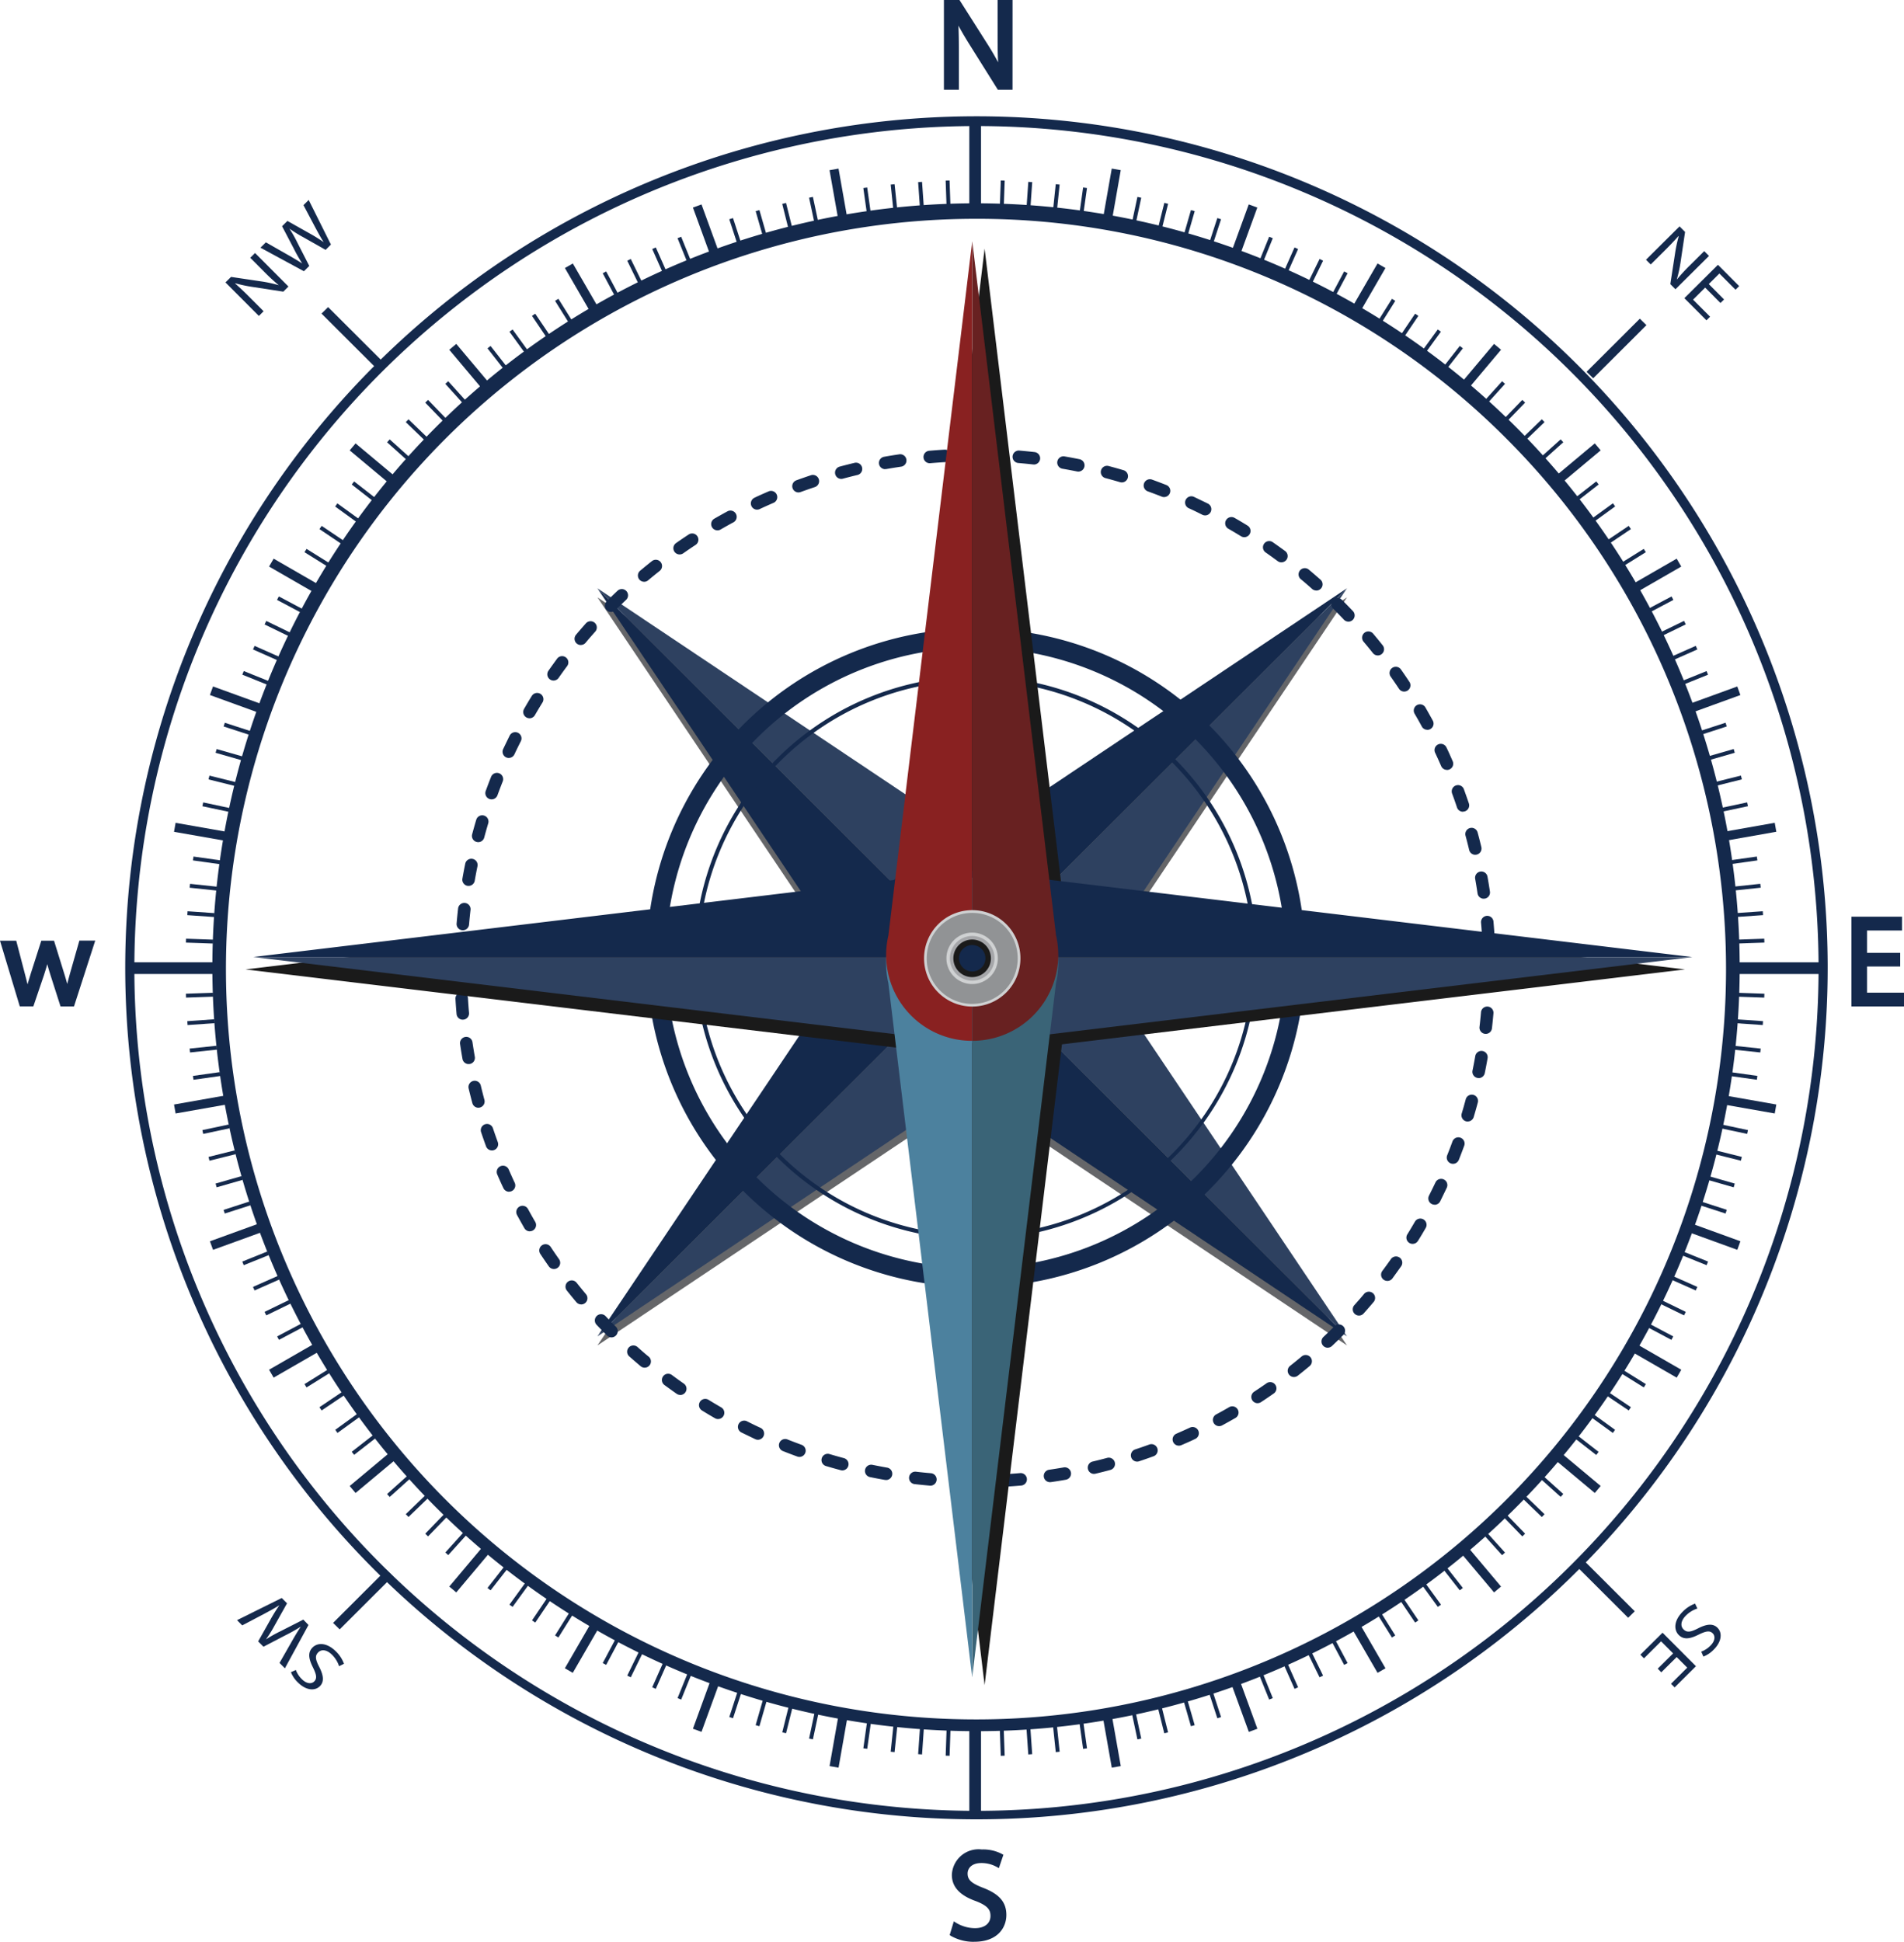 <svg id="Group_22731" data-name="Group 22731" xmlns="http://www.w3.org/2000/svg" xmlns:xlink="http://www.w3.org/1999/xlink" width="86.563" height="88.251" viewBox="0 0 86.563 88.251">
  <defs>
    <clipPath id="clip-path">
      <rect id="Rectangle_74863" data-name="Rectangle 74863" width="86.563" height="88.251" fill="none"/>
    </clipPath>
  </defs>
  <path id="Path_38734" data-name="Path 38734" d="M284.271,278.479l11.418-17L278.65,272.871l-17.039-11.391,11.418,17-11.418,17,17.039-11.391,17.039,11.391Z" transform="translate(-234.449 -234.332)" fill="#656669"/>
  <path id="Path_38735" data-name="Path 38735" d="M275.284,277.877l20.4,13.641-34.077-34Z" transform="translate(-234.449 -230.783)" fill="#14294c"/>
  <path id="Path_38736" data-name="Path 38736" d="M261.611,257.52l34.077,34-13.673-20.356Z" transform="translate(-234.449 -230.783)" fill="#2e4160"/>
  <path id="Path_38737" data-name="Path 38737" d="M275.284,271.162l-13.673,20.357,34.077-34Z" transform="translate(-234.449 -230.784)" fill="#14294c"/>
  <path id="Path_38738" data-name="Path 38738" d="M295.689,257.52l-34.077,34,20.4-13.641Z" transform="translate(-234.45 -230.783)" fill="#2e4160"/>
  <g id="Group_21674" data-name="Group 21674">
    <g id="Group_21673" data-name="Group 21673" clip-path="url(#clip-path)">
      <path id="Path_38739" data-name="Path 38739" d="M386.274,376.733a5.169,5.169,0,1,1-5.169-5.157,5.163,5.163,0,0,1,5.169,5.157" transform="translate(-336.905 -332.997)" fill="#14294c"/>
      <path id="Path_38740" data-name="Path 38740" d="M316.319,321.642a12.794,12.794,0,1,1,12.824-12.794,12.824,12.824,0,0,1-12.824,12.794m0-25.4a12.608,12.608,0,1,0,12.637,12.608,12.637,12.637,0,0,0-12.637-12.608" transform="translate(-271.985 -265.316)" fill="#14294c"/>
      <path id="Path_38741" data-name="Path 38741" d="M297.478,305.023a14.972,14.972,0,1,1,15.007-14.972,15.006,15.006,0,0,1-15.007,14.972m0-29.068a14.1,14.1,0,1,0,14.13,14.1,14.129,14.129,0,0,0-14.13-14.1" transform="translate(-253.144 -246.52)" fill="#14294c"/>
      <path id="Path_38742" data-name="Path 38742" d="M126.984,159.149a34.719,34.719,0,1,1,24.578-10.157,34.573,34.573,0,0,1-24.578,10.157m0-68.734a34.1,34.1,0,1,0,24.138,9.975,33.953,33.953,0,0,0-24.138-9.975" transform="translate(-82.65 -80.471)" fill="#14294c"/>
      <rect id="Rectangle_74809" data-name="Rectangle 74809" width="0.533" height="4.111" transform="translate(44.068 5.523)" fill="#14294c"/>
      <rect id="Rectangle_74810" data-name="Rectangle 74810" width="0.533" height="4.111" transform="translate(44.068 78.367)" fill="#14294c"/>
      <rect id="Rectangle_74811" data-name="Rectangle 74811" width="0.415" height="2.495" transform="translate(37.714 7.735) rotate(-10.024)" fill="#14294c"/>
      <rect id="Rectangle_74812" data-name="Rectangle 74812" width="0.415" height="2.494" transform="translate(50.112 77.881) rotate(-10.021)" fill="#14294c"/>
      <path id="Path_38743" data-name="Path 38743" d="M304.276,91.978l-.855-2.344.39-.142.855,2.344Z" transform="translate(-271.918 -80.201)" fill="#14294c"/>
      <path id="Path_38744" data-name="Path 38744" d="M539.467,736.648l-.855-2.344.39-.142.855,2.344Z" transform="translate(-482.691 -657.938)" fill="#14294c"/>
      <path id="Path_38745" data-name="Path 38745" d="M248.6,117.7l-1.25-2.16.36-.207,1.25,2.16Z" transform="translate(-221.667 -103.358)" fill="#14294c"/>
      <path id="Path_38746" data-name="Path 38746" d="M592.426,711.83l-1.25-2.16.36-.207,1.25,2.16Z" transform="translate(-529.797 -635.803)" fill="#14294c"/>
      <path id="Path_38747" data-name="Path 38747" d="M198.342,152.72l-1.607-1.911.318-.266,1.607,1.911Z" transform="translate(-176.309 -134.913)" fill="#14294c"/>
      <path id="Path_38748" data-name="Path 38748" d="M640.358,678.26l-1.607-1.911.318-.266,1.607,1.911Z" transform="translate(-572.433 -605.889)" fill="#14294c"/>
      <path id="Path_38749" data-name="Path 38749" d="M155.033,195.979l-1.915-1.6.267-.317,1.915,1.6Z" transform="translate(-137.22 -173.91)" fill="#14294c"/>
      <path id="Path_38750" data-name="Path 38750" d="M681.808,636.957l-1.915-1.6.267-.318,1.915,1.6Z" transform="translate(-609.303 -569.104)" fill="#14294c"/>
      <path id="Path_38751" data-name="Path 38751" d="M119.99,246.157l-2.165-1.247.208-.359L120.2,245.8Z" transform="translate(-105.592 -219.161)" fill="#14294c"/>
      <path id="Path_38752" data-name="Path 38752" d="M715.518,589.179l-2.165-1.247.208-.359,2.165,1.247Z" transform="translate(-639.289 -526.568)" fill="#14294c"/>
      <path id="Path_38753" data-name="Path 38753" d="M94.275,301.735l-2.35-.853.142-.389,2.35.853Z" transform="translate(-82.382 -269.295)" fill="#14294c"/>
      <path id="Path_38754" data-name="Path 38754" d="M740.46,536.374l-2.349-.853.142-.389,2.349.853Z" transform="translate(-661.476 -479.572)" fill="#14294c"/>
      <rect id="Rectangle_74813" data-name="Rectangle 74813" width="0.414" height="2.5" transform="translate(7.912 37.804) rotate(-80.032)" fill="#14294c"/>
      <rect id="Rectangle_74814" data-name="Rectangle 74814" width="0.414" height="2.5" transform="translate(78.224 50.172) rotate(-80.025)" fill="#14294c"/>
      <rect id="Rectangle_74815" data-name="Rectangle 74815" width="4.121" height="0.532" transform="translate(5.767 43.734)" fill="#14294c"/>
      <rect id="Rectangle_74816" data-name="Rectangle 74816" width="4.121" height="0.532" transform="translate(78.783 43.735)" fill="#14294c"/>
      <rect id="Rectangle_74817" data-name="Rectangle 74817" width="2.5" height="0.414" transform="matrix(0.985, -0.174, 0.174, 0.985, 7.912, 50.198)" fill="#14294c"/>
      <rect id="Rectangle_74818" data-name="Rectangle 74818" width="2.5" height="0.414" transform="translate(78.224 37.829) rotate(-10.014)" fill="#14294c"/>
      <path id="Path_38755" data-name="Path 38755" d="M92.069,536.373l-.142-.389,2.349-.853.142.389Z" transform="translate(-82.383 -479.57)" fill="#14294c"/>
      <path id="Path_38756" data-name="Path 38756" d="M738.253,301.734l-.142-.389,2.349-.853.142.389Z" transform="translate(-661.477 -269.293)" fill="#14294c"/>
      <path id="Path_38757" data-name="Path 38757" d="M118.034,589.176l-.208-.359,2.165-1.247.208.359Z" transform="translate(-105.593 -526.566)" fill="#14294c"/>
      <path id="Path_38758" data-name="Path 38758" d="M713.56,246.155l-.208-.359,2.165-1.247.208.359Z" transform="translate(-639.289 -219.159)" fill="#14294c"/>
      <path id="Path_38759" data-name="Path 38759" d="M153.389,636.953l-.267-.317,1.915-1.6.267.318Z" transform="translate(-137.224 -569.1)" fill="#14294c"/>
      <path id="Path_38760" data-name="Path 38760" d="M680.162,195.974l-.267-.317,1.915-1.6.267.317Z" transform="translate(-609.305 -173.906)" fill="#14294c"/>
      <path id="Path_38761" data-name="Path 38761" d="M197.056,678.252l-.318-.266,1.607-1.911.318.266Z" transform="translate(-176.312 -605.881)" fill="#14294c"/>
      <path id="Path_38762" data-name="Path 38762" d="M639.072,152.714l-.318-.266,1.607-1.911.318.266Z" transform="translate(-572.436 -134.908)" fill="#14294c"/>
      <path id="Path_38763" data-name="Path 38763" d="M247.712,711.822l-.36-.207,1.25-2.16.36.207Z" transform="translate(-221.671 -635.796)" fill="#14294c"/>
      <path id="Path_38764" data-name="Path 38764" d="M591.538,117.694l-.36-.207,1.25-2.16.36.207Z" transform="translate(-529.8 -103.353)" fill="#14294c"/>
      <path id="Path_38765" data-name="Path 38765" d="M303.814,736.639l-.39-.142.855-2.344.39.142Z" transform="translate(-271.921 -657.93)" fill="#14294c"/>
      <path id="Path_38766" data-name="Path 38766" d="M539,91.974l-.39-.142.855-2.344.39.142Z" transform="translate(-482.693 -80.197)" fill="#14294c"/>
      <rect id="Rectangle_74819" data-name="Rectangle 74819" width="2.495" height="0.415" transform="translate(37.715 80.265) rotate(-80.024)" fill="#14294c"/>
      <rect id="Rectangle_74820" data-name="Rectangle 74820" width="2.495" height="0.415" transform="matrix(0.173, -0.985, 0.985, 0.173, 50.113, 10.119)" fill="#14294c"/>
      <rect id="Rectangle_74821" data-name="Rectangle 74821" width="0.178" height="1.233" transform="translate(42.993 8.209) rotate(-1.998)" fill="#14294c"/>
      <rect id="Rectangle_74822" data-name="Rectangle 74822" width="0.178" height="1.233" transform="translate(45.455 78.566) rotate(-2.008)" fill="#14294c"/>
      <rect id="Rectangle_74823" data-name="Rectangle 74823" width="0.178" height="1.233" transform="translate(41.742 8.278) rotate(-4.004)" fill="#14294c"/>
      <rect id="Rectangle_74824" data-name="Rectangle 74824" width="0.178" height="1.233" transform="translate(46.664 78.506) rotate(-4.009)" fill="#14294c"/>
      <rect id="Rectangle_74825" data-name="Rectangle 74825" width="0.178" height="1.233" transform="translate(40.494 8.39) rotate(-6.005)" fill="#14294c"/>
      <rect id="Rectangle_74826" data-name="Rectangle 74826" width="0.178" height="1.233" transform="translate(47.87 78.404) rotate(-6.013)" fill="#14294c"/>
      <rect id="Rectangle_74827" data-name="Rectangle 74827" width="0.178" height="1.232" transform="translate(39.25 8.546) rotate(-8.009)" fill="#14294c"/>
      <rect id="Rectangle_74828" data-name="Rectangle 74828" width="0.178" height="1.233" transform="translate(49.071 78.26) rotate(-8.02)" fill="#14294c"/>
      <path id="Path_38767" data-name="Path 38767" d="M354.542,87.432l-.257-1.206.174-.037.257,1.206Z" transform="translate(-317.501 -77.241)" fill="#14294c"/>
      <rect id="Rectangle_74829" data-name="Rectangle 74829" width="0.178" height="1.233" transform="matrix(0.978, -0.208, 0.208, 0.978, 51.455, 77.847)" fill="#14294c"/>
      <path id="Path_38768" data-name="Path 38768" d="M342.831,90.111l-.3-1.2.173-.043.3,1.2Z" transform="translate(-306.968 -79.645)" fill="#14294c"/>
      <path id="Path_38769" data-name="Path 38769" d="M507.253,748.03l-.3-1.2.172-.043.3,1.2Z" transform="translate(-454.32 -669.255)" fill="#14294c"/>
      <path id="Path_38770" data-name="Path 38770" d="M331.222,93.191l-.34-1.185.171-.049.34,1.185Z" transform="translate(-296.527 -82.41)" fill="#14294c"/>
      <path id="Path_38771" data-name="Path 38771" d="M518.559,744.985l-.341-1.185.171-.049.341,1.185Z" transform="translate(-464.415 -666.531)" fill="#14294c"/>
      <path id="Path_38772" data-name="Path 38772" d="M319.73,96.679l-.382-1.172.169-.055.382,1.172Z" transform="translate(-286.192 -85.542)" fill="#14294c"/>
      <path id="Path_38773" data-name="Path 38773" d="M529.754,741.55l-.382-1.172.169-.055.382,1.172Z" transform="translate(-474.41 -663.459)" fill="#14294c"/>
      <path id="Path_38774" data-name="Path 38774" d="M297.153,104.837l-.463-1.143.165-.066.463,1.143Z" transform="translate(-265.887 -92.869)" fill="#14294c"/>
      <path id="Path_38775" data-name="Path 38775" d="M551.758,733.525l-.463-1.143.165-.067.463,1.143Z" transform="translate(-494.057 -656.283)" fill="#14294c"/>
      <path id="Path_38776" data-name="Path 38776" d="M286.094,109.506l-.5-1.126.162-.072.5,1.126Z" transform="translate(-255.941 -97.063)" fill="#14294c"/>
      <path id="Path_38777" data-name="Path 38777" d="M562.535,728.943l-.5-1.126.162-.072.5,1.126Z" transform="translate(-503.68 -652.187)" fill="#14294c"/>
      <path id="Path_38778" data-name="Path 38778" d="M275.207,114.556l-.541-1.108.16-.078.541,1.108Z" transform="translate(-246.149 -101.6)" fill="#14294c"/>
      <path id="Path_38779" data-name="Path 38779" d="M573.148,723.989l-.542-1.108.16-.078.542,1.108Z" transform="translate(-513.156 -647.759)" fill="#14294c"/>
      <path id="Path_38780" data-name="Path 38780" d="M264.506,119.981l-.58-1.088.157-.083.58,1.088Z" transform="translate(-236.524 -106.474)" fill="#14294c"/>
      <path id="Path_38781" data-name="Path 38781" d="M583.584,718.671l-.58-1.089.157-.083.58,1.089Z" transform="translate(-522.474 -643.005)" fill="#14294c"/>
      <path id="Path_38782" data-name="Path 38782" d="M243.708,131.934l-.655-1.046.151-.094.655,1.046Z" transform="translate(-217.818 -117.215)" fill="#14294c"/>
      <path id="Path_38783" data-name="Path 38783" d="M603.871,706.963l-.655-1.046.151-.094.655,1.045Z" transform="translate(-540.588 -632.541)" fill="#14294c"/>
      <path id="Path_38784" data-name="Path 38784" d="M233.64,138.451l-.691-1.022.147-.1.691,1.022Z" transform="translate(-208.763 -123.072)" fill="#14294c"/>
      <path id="Path_38785" data-name="Path 38785" d="M613.7,700.587l-.691-1.022.147-.1.691,1.022Z" transform="translate(-549.362 -626.844)" fill="#14294c"/>
      <path id="Path_38786" data-name="Path 38786" d="M223.806,145.314l-.726-1,.144-.1.726,1Z" transform="translate(-199.919 -129.239)" fill="#14294c"/>
      <path id="Path_38787" data-name="Path 38787" d="M623.3,693.875l-.726-1,.144-.1.726,1Z" transform="translate(-557.931 -620.846)" fill="#14294c"/>
      <path id="Path_38788" data-name="Path 38788" d="M214.219,152.515l-.76-.971.14-.109.76.971Z" transform="translate(-191.296 -135.712)" fill="#14294c"/>
      <path id="Path_38789" data-name="Path 38789" d="M632.657,686.833l-.761-.971.14-.109.761.971Z" transform="translate(-566.29 -614.555)" fill="#14294c"/>
      <path id="Path_38790" data-name="Path 38790" d="M195.835,167.9l-.827-.916.132-.119.827.916Z" transform="translate(-174.762 -149.539)" fill="#14294c"/>
      <path id="Path_38791" data-name="Path 38791" d="M650.614,671.8l-.827-.916.132-.119.827.916Z" transform="translate(-582.323 -601.12)" fill="#14294c"/>
      <path id="Path_38792" data-name="Path 38792" d="M187.06,176.065l-.858-.887.128-.123.858.887Z" transform="translate(-166.869 -156.88)" fill="#14294c"/>
      <path id="Path_38793" data-name="Path 38793" d="M659.189,663.82l-.858-.887.128-.123.859.887Z" transform="translate(-589.98 -593.994)" fill="#14294c"/>
      <path id="Path_38794" data-name="Path 38794" d="M178.578,184.533l-.888-.856.123-.128.888.856Z" transform="translate(-159.241 -164.492)" fill="#14294c"/>
      <path id="Path_38795" data-name="Path 38795" d="M667.48,655.554l-.889-.856.123-.127.889.856Z" transform="translate(-597.382 -586.609)" fill="#14294c"/>
      <path id="Path_38796" data-name="Path 38796" d="M170.4,193.292l-.918-.825.119-.132.918.825Z" transform="translate(-151.884 -172.366)" fill="#14294c"/>
      <path id="Path_38797" data-name="Path 38797" d="M675.48,647l-.918-.825.119-.132.918.825Z" transform="translate(-604.526 -578.97)" fill="#14294c"/>
      <path id="Path_38798" data-name="Path 38798" d="M154.986,211.639l-.973-.759.109-.14.974.759Z" transform="translate(-138.022 -188.86)" fill="#14294c"/>
      <path id="Path_38799" data-name="Path 38799" d="M690.562,629.1l-.974-.759.109-.14.974.759Z" transform="translate(-617.992 -562.975)" fill="#14294c"/>
      <path id="Path_38800" data-name="Path 38800" d="M147.772,221.207l-1-.724.1-.143,1,.724Z" transform="translate(-131.534 -197.462)" fill="#14294c"/>
      <path id="Path_38801" data-name="Path 38801" d="M697.625,619.762l-1-.724.1-.143,1,.724Z" transform="translate(-624.298 -554.637)" fill="#14294c"/>
      <path id="Path_38802" data-name="Path 38802" d="M140.9,231.023l-1.024-.689.1-.147,1.024.689Z" transform="translate(-125.352 -206.287)" fill="#14294c"/>
      <path id="Path_38803" data-name="Path 38803" d="M704.358,610.189l-1.025-.689.1-.147,1.025.689Z" transform="translate(-630.31 -546.087)" fill="#14294c"/>
      <path id="Path_38804" data-name="Path 38804" d="M134.374,241.072l-1.047-.653.094-.15,1.047.653Z" transform="translate(-119.484 -215.323)" fill="#14294c"/>
      <path id="Path_38805" data-name="Path 38805" d="M710.756,600.389l-1.048-.653.094-.15,1.048.653Z" transform="translate(-636.023 -537.334)" fill="#14294c"/>
      <path id="Path_38806" data-name="Path 38806" d="M122.4,261.826l-1.091-.579.083-.157,1.091.579Z" transform="translate(-108.715 -233.983)" fill="#14294c"/>
      <path id="Path_38807" data-name="Path 38807" d="M722.5,580.156l-1.091-.579.083-.157,1.091.579Z" transform="translate(-646.511 -519.262)" fill="#14294c"/>
      <path id="Path_38808" data-name="Path 38808" d="M116.968,272.505l-1.11-.54.078-.159,1.11.54Z" transform="translate(-103.829 -243.585)" fill="#14294c"/>
      <path id="Path_38809" data-name="Path 38809" d="M727.839,569.746l-1.111-.541.078-.159,1.111.541Z" transform="translate(-651.276 -509.965)" fill="#14294c"/>
      <path id="Path_38810" data-name="Path 38810" d="M111.913,283.369l-1.128-.5.072-.162,1.128.5Z" transform="translate(-99.282 -253.353)" fill="#14294c"/>
      <path id="Path_38811" data-name="Path 38811" d="M732.81,559.16l-1.129-.5.072-.162,1.129.5Z" transform="translate(-655.715 -500.511)" fill="#14294c"/>
      <path id="Path_38812" data-name="Path 38812" d="M107.241,294.4l-1.145-.462.067-.164,1.145.462Z" transform="translate(-95.08 -263.276)" fill="#14294c"/>
      <path id="Path_38813" data-name="Path 38813" d="M737.409,548.409l-1.145-.462.067-.164,1.146.462Z" transform="translate(-659.821 -490.909)" fill="#14294c"/>
      <path id="Path_38814" data-name="Path 38814" d="M99.072,316.931,97.9,316.55l.055-.169,1.175.381Z" transform="translate(-87.733 -283.533)" fill="#14294c"/>
      <path id="Path_38815" data-name="Path 38815" d="M745.465,526.466l-1.175-.381.055-.169,1.175.381Z" transform="translate(-667.014 -471.313)" fill="#14294c"/>
      <path id="Path_38816" data-name="Path 38816" d="M95.585,328.4l-1.188-.34.049-.17,1.188.34Z" transform="translate(-84.596 -293.847)" fill="#14294c"/>
      <path id="Path_38817" data-name="Path 38817" d="M748.913,515.3l-1.188-.34.049-.17,1.188.34Z" transform="translate(-670.093 -461.339)" fill="#14294c"/>
      <rect id="Rectangle_74830" data-name="Rectangle 74830" width="0.177" height="1.235" transform="translate(9.48 35.422) rotate(-76.025)" fill="#14294c"/>
      <path id="Path_38818" data-name="Path 38818" d="M751.969,504.021l-1.2-.3.043-.172,1.2.3Z" transform="translate(-672.821 -451.27)" fill="#14294c"/>
      <rect id="Rectangle_74831" data-name="Rectangle 74831" width="0.177" height="1.235" transform="translate(9.201 36.641) rotate(-78.013)" fill="#14294c"/>
      <rect id="Rectangle_74832" data-name="Rectangle 74832" width="0.177" height="1.236" transform="translate(78.224 51.277) rotate(-78.016)" fill="#14294c"/>
      <rect id="Rectangle_74833" data-name="Rectangle 74833" width="0.177" height="1.236" transform="translate(8.772 39.104) rotate(-82.016)" fill="#14294c"/>
      <rect id="Rectangle_74834" data-name="Rectangle 74834" width="0.177" height="1.235" transform="translate(78.65 48.901) rotate(-82.016)" fill="#14294c"/>
      <rect id="Rectangle_74835" data-name="Rectangle 74835" width="0.177" height="1.235" transform="translate(8.622 40.345) rotate(-83.999)" fill="#14294c"/>
      <rect id="Rectangle_74836" data-name="Rectangle 74836" width="0.177" height="1.235" transform="translate(78.801 47.703) rotate(-83.999)" fill="#14294c"/>
      <rect id="Rectangle_74837" data-name="Rectangle 74837" width="0.177" height="1.235" transform="translate(8.516 41.591) rotate(-86.005)" fill="#14294c"/>
      <rect id="Rectangle_74838" data-name="Rectangle 74838" width="0.177" height="1.235" transform="matrix(0.069, -0.998, 0.998, 0.069, 78.909, 46.501)" fill="#14294c"/>
      <rect id="Rectangle_74839" data-name="Rectangle 74839" width="0.177" height="1.235" transform="matrix(0.035, -0.999, 0.999, 0.035, 8.453, 42.839)" fill="#14294c"/>
      <rect id="Rectangle_74840" data-name="Rectangle 74840" width="0.177" height="1.235" transform="translate(78.975 45.296) rotate(-88.006)" fill="#14294c"/>
      <rect id="Rectangle_74841" data-name="Rectangle 74841" width="1.236" height="0.177" transform="matrix(0.999, -0.035, 0.035, 0.999, 8.453, 45.162)" fill="#14294c"/>
      <rect id="Rectangle_74842" data-name="Rectangle 74842" width="1.236" height="0.177" transform="matrix(0.999, -0.035, 0.035, 0.999, 78.975, 42.705)" fill="#14294c"/>
      <rect id="Rectangle_74843" data-name="Rectangle 74843" width="1.235" height="0.177" transform="translate(8.516 46.41) rotate(-3.995)" fill="#14294c"/>
      <rect id="Rectangle_74844" data-name="Rectangle 74844" width="1.236" height="0.177" transform="translate(78.909 41.5) rotate(-3.995)" fill="#14294c"/>
      <rect id="Rectangle_74845" data-name="Rectangle 74845" width="1.235" height="0.177" transform="translate(8.622 47.656) rotate(-6.018)" fill="#14294c"/>
      <rect id="Rectangle_74846" data-name="Rectangle 74846" width="1.236" height="0.177" transform="translate(78.801 40.298) rotate(-6.051)" fill="#14294c"/>
      <rect id="Rectangle_74847" data-name="Rectangle 74847" width="1.235" height="0.177" transform="translate(8.772 48.898) rotate(-8.011)" fill="#14294c"/>
      <rect id="Rectangle_74848" data-name="Rectangle 74848" width="1.235" height="0.177" transform="matrix(0.99, -0.139, 0.139, 0.99, 78.65, 39.1)" fill="#14294c"/>
      <rect id="Rectangle_74849" data-name="Rectangle 74849" width="1.235" height="0.177" transform="translate(9.201 51.361) rotate(-12.027)" fill="#14294c"/>
      <rect id="Rectangle_74850" data-name="Rectangle 74850" width="1.235" height="0.177" transform="translate(78.224 36.724) rotate(-12.027)" fill="#14294c"/>
      <rect id="Rectangle_74851" data-name="Rectangle 74851" width="1.235" height="0.177" transform="translate(9.48 52.58) rotate(-14.028)" fill="#14294c"/>
      <path id="Path_38819" data-name="Path 38819" d="M750.813,339.982l-.043-.172,1.2-.3.043.172Z" transform="translate(-672.821 -304.262)" fill="#14294c"/>
      <path id="Path_38820" data-name="Path 38820" d="M94.447,515.3l-.049-.171,1.188-.34.049.17Z" transform="translate(-84.597 -461.339)" fill="#14294c"/>
      <rect id="Rectangle_74852" data-name="Rectangle 74852" width="1.235" height="0.177" transform="translate(77.633 34.383) rotate(-16.037)" fill="#14294c"/>
      <path id="Path_38821" data-name="Path 38821" d="M97.954,526.465,97.9,526.3l1.175-.381.055.169Z" transform="translate(-87.735 -471.313)" fill="#14294c"/>
      <path id="Path_38822" data-name="Path 38822" d="M744.344,316.931l-.055-.169,1.175-.381.055.169Z" transform="translate(-667.014 -283.534)" fill="#14294c"/>
      <path id="Path_38823" data-name="Path 38823" d="M106.162,548.408l-.067-.164,1.146-.462.067.165Z" transform="translate(-95.08 -490.908)" fill="#14294c"/>
      <path id="Path_38824" data-name="Path 38824" d="M736.329,294.4l-.067-.164,1.146-.462.067.164Z" transform="translate(-659.821 -263.274)" fill="#14294c"/>
      <path id="Path_38825" data-name="Path 38825" d="M110.857,559.159l-.072-.162,1.129-.5.072.162Z" transform="translate(-99.283 -500.51)" fill="#14294c"/>
      <path id="Path_38826" data-name="Path 38826" d="M731.754,283.368l-.072-.162,1.129-.5.072.162Z" transform="translate(-655.715 -253.353)" fill="#14294c"/>
      <path id="Path_38827" data-name="Path 38827" d="M115.936,569.746l-.078-.159,1.111-.54.078.159Z" transform="translate(-103.829 -509.965)" fill="#14294c"/>
      <path id="Path_38828" data-name="Path 38828" d="M726.809,272.5l-.078-.159,1.111-.541.078.159Z" transform="translate(-651.279 -243.582)" fill="#14294c"/>
      <path id="Path_38829" data-name="Path 38829" d="M121.4,580.155l-.083-.156,1.091-.578.083.157Z" transform="translate(-108.717 -519.262)" fill="#14294c"/>
      <path id="Path_38830" data-name="Path 38830" d="M721.5,261.824l-.083-.157,1.091-.579.083.157Z" transform="translate(-646.513 -233.981)" fill="#14294c"/>
      <path id="Path_38831" data-name="Path 38831" d="M133.421,600.386l-.094-.15,1.048-.653.094.15Z" transform="translate(-119.484 -537.331)" fill="#14294c"/>
      <path id="Path_38832" data-name="Path 38832" d="M709.8,241.067l-.094-.15,1.048-.653.094.15Z" transform="translate(-636.023 -215.318)" fill="#14294c"/>
      <path id="Path_38833" data-name="Path 38833" d="M139.975,610.188l-.1-.147,1.024-.689.1.147Z" transform="translate(-125.353 -546.086)" fill="#14294c"/>
      <path id="Path_38834" data-name="Path 38834" d="M703.433,231.02l-.1-.147,1.025-.689.1.147Z" transform="translate(-630.31 -206.285)" fill="#14294c"/>
      <path id="Path_38835" data-name="Path 38835" d="M146.878,619.759l-.1-.143,1-.724.1.143Z" transform="translate(-131.535 -554.635)" fill="#14294c"/>
      <path id="Path_38836" data-name="Path 38836" d="M696.731,221.2l-.1-.143,1-.725.1.143Z" transform="translate(-624.3 -197.459)" fill="#14294c"/>
      <path id="Path_38837" data-name="Path 38837" d="M154.123,629.093l-.109-.14.974-.759.109.14Z" transform="translate(-138.023 -562.973)" fill="#14294c"/>
      <path id="Path_38838" data-name="Path 38838" d="M689.7,211.638l-.109-.14.974-.759.109.14Z" transform="translate(-617.993 -188.86)" fill="#14294c"/>
      <path id="Path_38839" data-name="Path 38839" d="M169.6,647l-.119-.132.918-.825.119.132Z" transform="translate(-151.884 -578.966)" fill="#14294c"/>
      <path id="Path_38840" data-name="Path 38840" d="M674.682,193.286l-.119-.132.918-.825.119.132Z" transform="translate(-604.527 -172.361)" fill="#14294c"/>
      <path id="Path_38841" data-name="Path 38841" d="M177.813,655.55l-.124-.128.889-.856.123.128Z" transform="translate(-159.241 -586.607)" fill="#14294c"/>
      <path id="Path_38842" data-name="Path 38842" d="M666.715,184.527l-.123-.128.889-.856.123.128Z" transform="translate(-597.383 -164.487)" fill="#14294c"/>
      <path id="Path_38843" data-name="Path 38843" d="M186.332,663.817l-.128-.123.858-.887.128.123Z" transform="translate(-166.871 -593.991)" fill="#14294c"/>
      <path id="Path_38844" data-name="Path 38844" d="M658.461,176.061l-.128-.123.858-.887.128.123Z" transform="translate(-589.982 -156.876)" fill="#14294c"/>
      <path id="Path_38845" data-name="Path 38845" d="M195.143,671.794l-.132-.119.827-.916.132.119Z" transform="translate(-174.764 -601.118)" fill="#14294c"/>
      <path id="Path_38846" data-name="Path 38846" d="M649.922,167.9l-.132-.119.827-.916.132.119Z" transform="translate(-582.325 -149.539)" fill="#14294c"/>
      <path id="Path_38847" data-name="Path 38847" d="M213.6,686.828l-.14-.109.761-.971.14.109Z" transform="translate(-191.297 -614.55)" fill="#14294c"/>
      <path id="Path_38848" data-name="Path 38848" d="M632.039,152.508l-.14-.109.761-.971.14.109Z" transform="translate(-566.292 -135.706)" fill="#14294c"/>
      <path id="Path_38849" data-name="Path 38849" d="M223.225,693.872l-.144-.1.726-1,.144.1Z" transform="translate(-199.92 -620.844)" fill="#14294c"/>
      <path id="Path_38850" data-name="Path 38850" d="M622.713,145.308l-.144-.1.727-1,.144.1Z" transform="translate(-557.931 -129.234)" fill="#14294c"/>
      <path id="Path_38851" data-name="Path 38851" d="M233.1,700.585l-.147-.1.691-1.022.147.1Z" transform="translate(-208.765 -626.842)" fill="#14294c"/>
      <path id="Path_38852" data-name="Path 38852" d="M613.159,138.444l-.147-.1.691-1.022.147.1Z" transform="translate(-549.366 -123.065)" fill="#14294c"/>
      <path id="Path_38853" data-name="Path 38853" d="M243.208,706.96l-.151-.094.655-1.045.151.094Z" transform="translate(-217.822 -632.539)" fill="#14294c"/>
      <path id="Path_38854" data-name="Path 38854" d="M603.369,131.933l-.151-.094.655-1.045.151.094Z" transform="translate(-540.589 -117.214)" fill="#14294c"/>
      <path id="Path_38855" data-name="Path 38855" d="M264.083,718.666l-.157-.083.58-1.089.157.083Z" transform="translate(-236.524 -643)" fill="#14294c"/>
      <path id="Path_38856" data-name="Path 38856" d="M583.164,119.974l-.157-.083.58-1.089.157.083Z" transform="translate(-522.476 -106.467)" fill="#14294c"/>
      <path id="Path_38857" data-name="Path 38857" d="M274.828,723.987l-.16-.078.542-1.108.16.078Z" transform="translate(-246.151 -647.757)" fill="#14294c"/>
      <path id="Path_38858" data-name="Path 38858" d="M572.767,114.548l-.16-.078.542-1.108.16.078Z" transform="translate(-513.156 -101.592)" fill="#14294c"/>
      <path id="Path_38859" data-name="Path 38859" d="M285.757,728.94l-.162-.072.5-1.126.162.072Z" transform="translate(-255.943 -652.185)" fill="#14294c"/>
      <path id="Path_38860" data-name="Path 38860" d="M562.2,109.5l-.162-.072.5-1.126.162.072Z" transform="translate(-503.684 -97.056)" fill="#14294c"/>
      <path id="Path_38861" data-name="Path 38861" d="M296.858,733.523l-.165-.066.463-1.143.165.066Z" transform="translate(-265.889 -656.281)" fill="#14294c"/>
      <path id="Path_38862" data-name="Path 38862" d="M551.459,104.837l-.165-.066.463-1.142.165.066Z" transform="translate(-494.056 -92.869)" fill="#14294c"/>
      <path id="Path_38863" data-name="Path 38863" d="M319.519,741.545l-.169-.055.382-1.172.169.055Z" transform="translate(-286.193 -663.455)" fill="#14294c"/>
      <path id="Path_38864" data-name="Path 38864" d="M529.544,96.671l-.169-.055.382-1.172.169.055Z" transform="translate(-474.413 -85.534)" fill="#14294c"/>
      <path id="Path_38865" data-name="Path 38865" d="M331.055,744.983l-.171-.049.341-1.185.171.049Z" transform="translate(-296.53 -666.529)" fill="#14294c"/>
      <path id="Path_38866" data-name="Path 38866" d="M518.392,93.187l-.171-.049.341-1.185.171.049Z" transform="translate(-464.417 -82.406)" fill="#14294c"/>
      <path id="Path_38867" data-name="Path 38867" d="M342.707,748.024l-.172-.043.3-1.2.172.043Z" transform="translate(-306.971 -669.25)" fill="#14294c"/>
      <path id="Path_38868" data-name="Path 38868" d="M507.132,90.1l-.172-.043.3-1.2.172.043Z" transform="translate(-454.325 -79.638)" fill="#14294c"/>
      <rect id="Rectangle_74853" data-name="Rectangle 74853" width="1.233" height="0.178" transform="translate(36.784 79.015) rotate(-78.001)" fill="#14294c"/>
      <rect id="Rectangle_74854" data-name="Rectangle 74854" width="1.232" height="0.178" transform="translate(51.455 10.154) rotate(-78)" fill="#14294c"/>
      <rect id="Rectangle_74855" data-name="Rectangle 74855" width="1.233" height="0.178" transform="translate(39.251 79.455) rotate(-82.007)" fill="#14294c"/>
      <rect id="Rectangle_74856" data-name="Rectangle 74856" width="1.233" height="0.178" transform="matrix(0.139, -0.99, 0.99, 0.139, 49.071, 9.741)" fill="#14294c"/>
      <rect id="Rectangle_74857" data-name="Rectangle 74857" width="1.233" height="0.178" transform="matrix(0.104, -0.995, 0.995, 0.104, 40.494, 79.611)" fill="#14294c"/>
      <rect id="Rectangle_74858" data-name="Rectangle 74858" width="1.233" height="0.178" transform="translate(47.87 9.597) rotate(-84.03)" fill="#14294c"/>
      <rect id="Rectangle_74859" data-name="Rectangle 74859" width="1.233" height="0.178" transform="translate(41.742 79.723) rotate(-86.014)" fill="#14294c"/>
      <rect id="Rectangle_74860" data-name="Rectangle 74860" width="1.233" height="0.178" transform="translate(46.665 9.495) rotate(-86.014)" fill="#14294c"/>
      <rect id="Rectangle_74861" data-name="Rectangle 74861" width="1.232" height="0.178" transform="translate(42.994 79.791) rotate(-88.025)" fill="#14294c"/>
      <rect id="Rectangle_74862" data-name="Rectangle 74862" width="1.233" height="0.178" transform="translate(45.456 9.435) rotate(-87.992)" fill="#14294c"/>
      <path id="Path_38869" data-name="Path 38869" d="M92.317,128.566a38.7,38.7,0,1,1,15.094-3.04,38.614,38.614,0,0,1-15.094,3.04m0-76.956a38.285,38.285,0,1,0,14.932,3.007A38.2,38.2,0,0,0,92.317,51.61" transform="translate(-47.982 -45.881)" fill="#14294c"/>
      <path id="Path_38870" data-name="Path 38870" d="M222.805,243.655h-.015c-.224,0-.451,0-.673-.009a.284.284,0,1,1,.016-.567c.217.006.438.009.657.009h.015a.284.284,0,1,1,0,.567m1.359-.04a.284.284,0,0,1-.016-.567c.223-.013.448-.029.67-.048a.284.284,0,1,1,.049.565c-.227.02-.458.036-.686.05h-.017m-3.4-.046h-.025c-.228-.02-.458-.043-.685-.069a.284.284,0,1,1,.065-.563c.221.025.446.048.668.067a.284.284,0,0,1-.024.566m5.423-.159a.284.284,0,0,1-.041-.564c.22-.032.443-.068.663-.106a.284.284,0,1,1,.1.559c-.226.04-.454.076-.68.109l-.041,0m-7.445-.1a.292.292,0,0,1-.049,0c-.226-.039-.453-.082-.676-.128a.284.284,0,1,1,.114-.556c.218.044.44.086.66.125a.284.284,0,0,1-.048.563m9.448-.279a.284.284,0,0,1-.065-.56c.217-.051.437-.107.651-.164a.284.284,0,1,1,.147.548c-.22.059-.444.115-.667.168a.287.287,0,0,1-.066.008m-11.439-.158a.286.286,0,0,1-.074-.01c-.219-.058-.442-.121-.662-.186a.284.284,0,1,1,.162-.544c.215.064.432.125.646.182a.284.284,0,0,1-.073.558m13.4-.4a.284.284,0,0,1-.089-.553c.211-.07.425-.144.634-.22a.284.284,0,1,1,.195.533c-.215.078-.433.154-.65.226a.286.286,0,0,1-.09.014m-15.346-.213a.285.285,0,0,1-.1-.017c-.216-.078-.433-.161-.645-.245a.284.284,0,1,1,.21-.527c.207.082.419.162.63.239a.284.284,0,0,1-.1.55m17.249-.511a.284.284,0,0,1-.113-.544c.2-.088.41-.18.611-.274a.284.284,0,1,1,.241.514c-.205.1-.416.19-.626.281a.284.284,0,0,1-.113.023m-19.137-.269a.284.284,0,0,1-.12-.027c-.207-.1-.416-.2-.621-.3a.284.284,0,1,1,.255-.507c.2.1.4.2.606.293a.284.284,0,0,1-.12.541m20.968-.618a.284.284,0,0,1-.135-.533c.2-.106.392-.215.585-.326a.284.284,0,1,1,.285.491c-.2.114-.4.226-.6.334a.284.284,0,0,1-.135.034m-22.779-.323a.284.284,0,0,1-.142-.038c-.2-.115-.4-.233-.591-.353a.284.284,0,1,1,.3-.483c.189.117.384.232.577.344a.284.284,0,0,1-.142.529m24.526-.72a.284.284,0,0,1-.157-.521c.185-.122.372-.248.555-.376a.284.284,0,1,1,.326.464c-.187.131-.378.261-.568.385a.284.284,0,0,1-.156.047m-26.247-.375a.284.284,0,0,1-.163-.051c-.187-.131-.375-.267-.558-.4a.284.284,0,1,1,.34-.455c.178.133.362.265.545.393a.284.284,0,0,1-.163.516m27.9-.816a.284.284,0,0,1-.177-.506c.175-.138.35-.281.52-.423a.284.284,0,1,1,.366.434c-.174.146-.354.292-.533.433a.285.285,0,0,1-.177.061m-29.516-.423a.284.284,0,0,1-.183-.066c-.175-.147-.351-.3-.521-.449a.284.284,0,0,1,.378-.424c.166.148.337.3.509.438a.284.284,0,0,1-.183.5m31.057-.907a.284.284,0,0,1-.2-.49c.162-.152.324-.309.482-.467a.284.284,0,1,1,.4.4c-.162.161-.328.322-.493.478a.284.284,0,0,1-.195.077m-32.561-.467a.284.284,0,0,1-.2-.083c-.162-.161-.323-.327-.48-.492a.284.284,0,0,1,.413-.39c.153.161.31.323.468.48a.284.284,0,0,1-.2.484m33.982-.991a.284.284,0,0,1-.212-.472c.148-.166.3-.336.44-.507a.284.284,0,1,1,.435.365c-.147.175-.3.349-.451.519a.284.284,0,0,1-.212.095m-35.36-.507a.284.284,0,0,1-.218-.1c-.147-.174-.293-.353-.435-.531a.284.284,0,0,1,.446-.352c.139.174.281.349.424.519a.284.284,0,0,1-.217.466m36.649-1.07a.284.284,0,0,1-.228-.453c.134-.179.266-.362.394-.543a.284.284,0,0,1,.465.326c-.131.186-.267.374-.4.557a.284.284,0,0,1-.228.114m-37.892-.542a.284.284,0,0,1-.233-.121c-.131-.187-.262-.377-.387-.567a.284.284,0,0,1,.475-.312c.122.185.249.371.378.553a.284.284,0,0,1-.232.447m39.039-1.142a.284.284,0,0,1-.242-.433c.118-.189.234-.383.345-.576a.284.284,0,0,1,.492.284c-.115.2-.234.4-.354.59a.284.284,0,0,1-.242.134m-40.136-.57a.284.284,0,0,1-.246-.142c-.114-.2-.227-.4-.335-.6a.284.284,0,0,1,.5-.27c.106.195.216.391.328.583a.284.284,0,0,1-.246.426m41.133-1.207a.284.284,0,0,1-.254-.411c.1-.2.2-.4.294-.6a.284.284,0,0,1,.515.24c-.1.208-.2.416-.3.619a.284.284,0,0,1-.254.156m-42.076-.593a.285.285,0,0,1-.258-.163c-.1-.206-.191-.415-.282-.624a.284.284,0,0,1,.522-.225c.088.2.181.408.275.609a.284.284,0,0,1-.257.4m42.913-1.266a.284.284,0,0,1-.264-.389c.083-.207.163-.418.24-.628a.284.284,0,0,1,.534.194c-.078.215-.161.431-.246.644a.284.284,0,0,1-.264.179m-43.694-.608a.285.285,0,0,1-.267-.186c-.078-.214-.155-.433-.227-.648a.284.284,0,0,1,.539-.179c.07.21.145.423.221.633a.284.284,0,0,1-.267.381m44.364-1.315a.284.284,0,0,1-.273-.365c.064-.212.125-.429.183-.645a.284.284,0,0,1,.549.146c-.059.221-.122.443-.187.661a.284.284,0,0,1-.272.2m-44.979-.624a.284.284,0,0,1-.274-.21c-.059-.22-.116-.444-.169-.666a.284.284,0,0,1,.553-.131c.051.216.107.435.164.649a.284.284,0,0,1-.275.357m45.477-1.348a.28.28,0,0,1-.058-.006.284.284,0,0,1-.221-.335c.045-.218.087-.439.125-.658a.284.284,0,0,1,.56.1c-.039.225-.082.452-.128.675a.284.284,0,0,1-.278.227m-45.919-.637a.284.284,0,0,1-.279-.234c-.04-.223-.077-.451-.11-.678a.284.284,0,0,1,.563-.082c.033.221.069.444.107.661a.284.284,0,0,1-.231.329.29.29,0,0,1-.05,0m46.241-1.371-.033,0a.284.284,0,0,1-.25-.314c.026-.221.048-.445.068-.667a.284.284,0,0,1,.566.049c-.02.227-.043.457-.069.683a.284.284,0,0,1-.282.251m-46.507-.645a.284.284,0,0,1-.283-.259c-.02-.227-.037-.457-.05-.685a.284.284,0,0,1,.568-.033c.013.222.029.447.049.668a.284.284,0,0,1-.258.307H199.5m46.653-1.383h-.008a.284.284,0,0,1-.276-.292c.006-.222.009-.447.009-.67v-.057a.284.284,0,0,1,.569,0v.058c0,.229,0,.46-.01.687a.284.284,0,0,1-.284.276m-46.743-.649a.284.284,0,0,1-.284-.284v-.028c0-.219,0-.44.009-.658a.287.287,0,0,1,.292-.276.284.284,0,0,1,.277.291c-.006.213-.009.429-.009.641v.029a.284.284,0,0,1-.284.284m46.71-1.443a.284.284,0,0,1-.283-.267c-.014-.223-.03-.447-.05-.668a.284.284,0,0,1,.566-.05c.02.226.037.457.051.685a.284.284,0,0,1-.267.3h-.017m-46.624-.589h-.024a.284.284,0,0,1-.259-.307c.019-.226.042-.456.068-.683a.284.284,0,0,1,.565.064c-.025.221-.048.446-.067.667a.284.284,0,0,1-.283.26m46.414-1.434a.284.284,0,0,1-.281-.242c-.033-.22-.069-.442-.108-.661a.284.284,0,0,1,.56-.1c.04.224.077.452.111.678a.284.284,0,0,1-.24.322.29.29,0,0,1-.042,0m-46.153-.583a.279.279,0,0,1-.049,0,.284.284,0,0,1-.231-.328c.039-.224.082-.451.128-.675a.284.284,0,0,1,.557.113c-.045.218-.087.44-.125.658a.284.284,0,0,1-.28.235m45.767-1.414a.284.284,0,0,1-.276-.218c-.051-.215-.107-.434-.165-.649a.284.284,0,0,1,.549-.148c.06.221.117.445.17.665a.284.284,0,0,1-.277.349m-45.331-.573a.284.284,0,0,1-.275-.356c.059-.22.121-.442.187-.661a.284.284,0,0,1,.545.162c-.064.214-.125.431-.182.645a.284.284,0,0,1-.275.211m44.771-1.383a.284.284,0,0,1-.27-.194c-.07-.211-.145-.423-.222-.632a.284.284,0,0,1,.534-.2c.078.214.155.432.228.648a.284.284,0,0,1-.27.373m-44.162-.558a.284.284,0,0,1-.267-.38c.078-.214.16-.431.245-.644a.284.284,0,0,1,.529.209c-.082.208-.163.419-.239.628a.284.284,0,0,1-.267.187m43.433-1.339a.284.284,0,0,1-.261-.171c-.088-.2-.181-.408-.276-.609a.284.284,0,0,1,.515-.241c.1.205.192.415.283.624a.284.284,0,0,1-.261.4m-42.653-.545a.284.284,0,0,1-.257-.4c.1-.208.2-.416.3-.619a.284.284,0,0,1,.508.254c-.1.2-.2.4-.293.6a.285.285,0,0,1-.258.164m41.761-1.28a.284.284,0,0,1-.25-.148c-.106-.2-.217-.391-.328-.583a.284.284,0,0,1,.492-.285c.114.2.227.4.336.6a.284.284,0,0,1-.25.419m-40.819-.527a.284.284,0,0,1-.246-.425c.115-.2.233-.4.353-.591a.284.284,0,0,1,.484.3c-.117.189-.233.383-.345.576a.285.285,0,0,1-.247.142m39.77-1.214a.284.284,0,0,1-.237-.127c-.123-.186-.25-.371-.378-.553a.284.284,0,0,1,.465-.327c.131.186.261.376.387.566a.284.284,0,0,1-.237.44m-38.674-.5a.284.284,0,0,1-.233-.446c.13-.186.266-.373.4-.557a.284.284,0,0,1,.456.338c-.134.179-.266.362-.393.544a.284.284,0,0,1-.233.121m37.477-1.141a.284.284,0,0,1-.223-.107c-.138-.174-.281-.348-.425-.518a.284.284,0,0,1,.435-.366c.147.174.294.353.435.531a.284.284,0,0,1-.222.46m-36.236-.474a.284.284,0,0,1-.218-.466c.147-.175.3-.35.45-.52a.284.284,0,0,1,.425.377c-.148.166-.3.337-.439.507a.284.284,0,0,1-.218.1m34.9-1.061a.284.284,0,0,1-.206-.089c-.153-.162-.311-.323-.469-.48a.284.284,0,1,1,.4-.4c.161.16.323.326.48.491a.284.284,0,0,1-.206.479m-33.523-.44a.284.284,0,0,1-.2-.484c.161-.161.327-.322.493-.479a.284.284,0,1,1,.391.412c-.162.153-.324.31-.481.467a.284.284,0,0,1-.2.083m32.058-.975a.283.283,0,0,1-.189-.072c-.167-.148-.338-.3-.509-.438a.284.284,0,1,1,.365-.435c.175.146.35.3.521.448a.284.284,0,0,1-.189.5m-30.557-.4a.284.284,0,0,1-.183-.5c.174-.146.353-.292.532-.434a.284.284,0,1,1,.354.444c-.175.139-.35.281-.52.424a.283.283,0,0,1-.183.067m28.974-.883a.284.284,0,0,1-.169-.056c-.179-.132-.362-.264-.545-.392a.284.284,0,1,1,.326-.465c.188.131.376.266.559.4a.284.284,0,0,1-.17.511m-27.359-.358a.283.283,0,0,1-.164-.516c.186-.131.377-.261.568-.386a.284.284,0,1,1,.314.473c-.186.122-.372.249-.554.377a.283.283,0,0,1-.163.052m25.67-.784a.284.284,0,0,1-.149-.042c-.191-.117-.385-.233-.578-.343a.284.284,0,1,1,.284-.492c.2.113.4.232.592.352a.284.284,0,0,1-.149.525m-23.955-.311a.284.284,0,0,1-.143-.529c.2-.114.4-.227.6-.335a.284.284,0,1,1,.271.5c-.2.106-.392.216-.584.327a.285.285,0,0,1-.142.038m22.171-.68a.283.283,0,0,1-.127-.03c-.2-.1-.4-.2-.606-.292a.284.284,0,1,1,.24-.514c.208.1.417.2.621.3a.284.284,0,0,1-.128.537m-20.368-.262a.284.284,0,0,1-.121-.541c.206-.1.417-.191.625-.282a.284.284,0,1,1,.226.52c-.2.088-.409.18-.61.275a.285.285,0,0,1-.121.027m18.5-.57a.284.284,0,0,1-.1-.02c-.208-.082-.419-.162-.63-.238a.284.284,0,1,1,.193-.534c.216.078.433.16.646.244a.284.284,0,0,1-.1.547m-16.626-.211a.284.284,0,0,1-.1-.55c.214-.078.432-.154.65-.227a.284.284,0,1,1,.18.538c-.212.07-.425.145-.634.221a.282.282,0,0,1-.1.017m14.7-.454a.286.286,0,0,1-.081-.012c-.214-.063-.431-.124-.646-.181a.284.284,0,1,1,.146-.548c.221.058.444.121.663.186a.284.284,0,0,1-.081.556m-12.753-.161a.284.284,0,0,1-.074-.558c.221-.059.445-.116.667-.169a.284.284,0,1,1,.132.552c-.216.051-.435.107-.651.165a.285.285,0,0,1-.074.01m10.776-.332a.283.283,0,0,1-.057-.006c-.218-.044-.44-.086-.66-.124a.284.284,0,1,1,.1-.559c.225.039.453.081.676.127a.284.284,0,0,1-.056.562m-8.786-.11a.284.284,0,0,1-.049-.563c.224-.04.453-.077.679-.11a.284.284,0,1,1,.083.561c-.221.033-.444.069-.663.107a.281.281,0,0,1-.05,0m6.772-.208-.032,0c-.222-.025-.447-.047-.668-.066a.284.284,0,1,1,.048-.565c.227.019.457.042.685.068a.284.284,0,0,1-.032.565m-4.751-.059a.284.284,0,0,1-.025-.566c.228-.02.459-.037.686-.05a.284.284,0,1,1,.034.566c-.222.013-.447.03-.67.049h-.025m2.717-.083h-.008c-.209-.006-.42-.008-.628-.008h-.044a.284.284,0,1,1,0-.567h.046c.213,0,.429,0,.643.009a.284.284,0,0,1-.007.567" transform="translate(-178.455 -176.049)" fill="#14294c"/>
      <path id="Path_38871" data-name="Path 38871" d="M813.74,404.329h-1.508v1.4h1.681v.419h-2.182v-3.871h2.1v.419h-1.594v1.223h1.508Z" transform="translate(-727.453 -360.507)" fill="#14294c"/>
      <path id="Path_38872" data-name="Path 38872" d="M813.12,405.353h-2.389v-4.078h2.3v.627H811.44v1.016h1.508v.621H811.44v1.188h1.681Zm-2.182-.207h1.974v-.212h-1.681v-1.6h1.508v-.206h-1.508v-1.43h1.595v-.212h-1.888Z" transform="translate(-726.557 -359.613)" fill="#14294c"/>
      <path id="Path_38873" data-name="Path 38873" d="M414.333,4.868V1h.547l1.243,1.958a10.942,10.942,0,0,1,.7,1.258l.012-.006c-.046-.517-.057-.988-.057-1.591V1h.472V4.868h-.507L415.508,2.9a12.24,12.24,0,0,1-.725-1.292l-.017.006c.029.488.04.953.04,1.6V4.868Z" transform="translate(-371.315 -0.893)" fill="#14294c"/>
      <path id="Path_38874" data-name="Path 38874" d="M416.454,4.078h-.668l-1.262-2.013c-.213-.34-.387-.634-.529-.9.013.342.019.7.019,1.156V4.078h-.68V0h.708l1.274,2.006c.182.287.342.56.482.826-.019-.36-.023-.716-.023-1.11V0h.68Zm-.553-.207h.345V.207h-.264V1.723c0,.565.01,1.05.057,1.582l.006.071-.171.084-.045-.1a10.9,10.9,0,0,0-.69-1.246L413.928.207h-.386V3.871h.264V2.32c0-.646-.012-1.107-.04-1.59l0-.079.18-.061.039.084a11.96,11.96,0,0,0,.719,1.281Z" transform="translate(-370.42)" fill="#14294c"/>
      <path id="Path_38875" data-name="Path 38875" d="M417.148,813.884a1.779,1.779,0,0,0,.9.253c.512,0,.812-.27.812-.661,0-.362-.207-.568-.731-.77-.633-.224-1.025-.551-1.025-1.1a1.116,1.116,0,0,1,1.255-1.051,1.764,1.764,0,0,1,.858.19l-.138.407a1.549,1.549,0,0,0-.737-.184c-.53,0-.731.316-.731.58,0,.362.236.54.771.747.656.253.99.568.99,1.137,0,.6-.443,1.114-1.359,1.114a2.009,2.009,0,0,1-.99-.247Z" transform="translate(-373.724 -726.403)" fill="#14294c"/>
      <path id="Path_38876" data-name="Path 38876" d="M416.963,813.76a2.1,2.1,0,0,1-1.048-.264l-.064-.043.188-.622.115.071a1.681,1.681,0,0,0,.844.238c.437,0,.708-.214.708-.557,0-.265-.109-.459-.665-.673-.733-.259-1.091-.65-1.091-1.193a1.214,1.214,0,0,1,1.359-1.154,1.843,1.843,0,0,1,.909.2l.075.042-.205.605-.108-.059a1.438,1.438,0,0,0-.687-.171c-.463,0-.627.257-.627.476,0,.286.171.444.705.65.741.285,1.057.654,1.057,1.234,0,.562-.383,1.218-1.462,1.218m-.867-.4a2.036,2.036,0,0,0,.867.191c.762,0,1.255-.4,1.255-1.01,0-.493-.259-.785-.924-1.04-.531-.205-.838-.409-.838-.844,0-.329.261-.684.835-.684a1.66,1.66,0,0,1,.676.142l.071-.211a1.753,1.753,0,0,0-.731-.138c-.678,0-1.151.39-1.151.947,0,.451.3.769.956,1,.481.185.8.4.8.867s-.359.764-.916.764a1.881,1.881,0,0,1-.836-.2Z" transform="translate(-372.675 -725.509)" fill="#14294c"/>
      <path id="Path_38877" data-name="Path 38877" d="M1.863,412.782l.368,1.413c.081.31.156.6.207.884h.017c.063-.281.155-.58.248-.879l.455-1.419h.426l.432,1.39c.1.333.184.626.248.907h.017a8.339,8.339,0,0,1,.213-.9l.4-1.4h.5l-.9,2.78H4.033l-.426-1.327a9.314,9.314,0,0,1-.248-.913H3.348a8.209,8.209,0,0,1-.253.919l-.449,1.321h-.46l-.841-2.78Z" transform="translate(-1.205 -369.925)" fill="#14294c"/>
      <path id="Path_38878" data-name="Path 38878" d="M3.364,414.771H2.752l-.449-1.4c-.057-.182-.108-.351-.154-.523-.051.19-.106.365-.16.529l-.473,1.392H.9L0,411.784H.738l.389,1.49c.044.17.087.333.125.493.047-.164.1-.329.148-.492l.478-1.492h.578l.454,1.463c.057.182.105.348.148.505.04-.169.086-.336.131-.5l.419-1.471h.722Zm-.46-.207h.309l.831-2.573h-.28l-.376,1.32a8.272,8.272,0,0,0-.21.89l-.014.087H2.975l-.018-.081c-.061-.273-.139-.559-.245-.9L2.3,411.991H2.029L1.6,413.338c-.09.291-.183.592-.245.87l-.018.081H1.147l-.015-.085c-.051-.281-.125-.568-.2-.871l-.35-1.341H.28l.778,2.573h.309l.425-1.25a8.189,8.189,0,0,0,.25-.907l.017-.083h.18l.017.082a9.18,9.18,0,0,0,.245.9Z" transform="translate(0 -369.031)" fill="#14294c"/>
      <path id="Path_38879" data-name="Path 38879" d="M720.753,100.614l1.526-1.516.252.253-.2,1.341a5.9,5.9,0,0,1-.175.814l.007,0a8.1,8.1,0,0,1,.6-.65l.639-.634.217.218-1.526,1.516-.233-.234.207-1.338a6.581,6.581,0,0,1,.175-.841l-.01-.006c-.179.2-.357.392-.611.644l-.652.648Z" transform="translate(-645.921 -88.809)" fill="#14294c"/>
      <path id="Path_38880" data-name="Path 38880" d="M739.2,117.674l-.695-.7-.55.547.774.776-.165.164-1.005-1.007,1.526-1.516.966.968-.165.164-.735-.736-.482.479.695.7Z" transform="translate(-660.982 -103.903)" fill="#14294c"/>
      <path id="Path_38881" data-name="Path 38881" d="M100.256,113.6l-1.519-1.523.253-.251,1.344.2a5.9,5.9,0,0,1,.816.175l0-.007a8.137,8.137,0,0,1-.651-.6l-.636-.637.218-.217,1.519,1.523-.234.233-1.341-.206a6.655,6.655,0,0,1-.843-.175l-.006.01c.2.179.393.357.645.61l.649.651Z" transform="translate(-88.486 -99.241)" fill="#14294c"/>
      <path id="Path_38882" data-name="Path 38882" d="M116.031,90.694l-1.975-1.07.245-.243.982.559c.243.137.48.279.658.394l.005-.005a7.546,7.546,0,0,1-.381-.674l-.527-1.006.242-.241.99.556a7.344,7.344,0,0,1,.646.4l.005-.005c-.13-.2-.248-.424-.381-.669l-.529-1,.237-.236,1.011,2.028-.242.241L116,89.147a5.646,5.646,0,0,1-.613-.381l-.005.005a5.857,5.857,0,0,1,.357.635l.536,1.047Z" transform="translate(-102.214 -78.367)" fill="#14294c"/>
      <path id="Path_38883" data-name="Path 38883" d="M129.582,720.673a1.31,1.31,0,0,0-.314-.514c-.236-.237-.48-.269-.634-.116s-.129.318.033.639c.2.38.255.689.04.9-.238.236-.645.18-.993-.168a1.316,1.316,0,0,1-.321-.47l.224-.1a1.146,1.146,0,0,0,.267.412c.244.245.462.214.566.11.143-.142.1-.32-.061-.649-.2-.4-.232-.68-.008-.9s.644-.232,1.065.191a1.489,1.489,0,0,1,.359.554Z" transform="translate(-114.166 -644.947)" fill="#14294c"/>
      <path id="Path_38884" data-name="Path 38884" d="M106.975,700.745l-1.073,1.97-.244-.245.56-.98c.137-.242.28-.479.4-.657l-.005-.005a7.563,7.563,0,0,1-.676.38l-1.009.525-.241-.242.557-.987a7.3,7.3,0,0,1,.4-.644l-.005-.005c-.2.129-.425.247-.671.38l-1.006.528-.236-.237,2.033-1.008.241.242-.569,1.015a5.628,5.628,0,0,1-.381.612l.005.005a5.89,5.89,0,0,1,.636-.357l1.049-.534Z" transform="translate(-92.95 -626.893)" fill="#14294c"/>
      <path id="Path_38885" data-name="Path 38885" d="M697.166,139.494l-2.421,2.415.3.295,2.421-2.415Z" transform="translate(-622.613 -125.011)" fill="#14294c"/>
      <path id="Path_38886" data-name="Path 38886" d="M148.274,687.1l-2.421,2.415.3.295,2.421-2.415Z" transform="translate(-130.71 -615.758)" fill="#14294c"/>
      <path id="Path_38887" data-name="Path 38887" d="M689.973,682.041l-.3.295,2.421,2.416.3-.295Z" transform="translate(-618.072 -611.228)" fill="#14294c"/>
      <path id="Path_38888" data-name="Path 38888" d="M140.789,134.732l2.421,2.415.3-.295-2.421-2.415Z" transform="translate(-126.172 -120.48)" fill="#14294c"/>
      <path id="Path_38889" data-name="Path 38889" d="M734.551,702.182a1.314,1.314,0,0,0-.515.313c-.237.235-.27.479-.116.633s.319.128.64-.033c.381-.2.691-.254.905-.039.237.237.181.644-.168.99a1.32,1.32,0,0,1-.471.32l-.1-.224a1.153,1.153,0,0,0,.413-.267c.245-.243.214-.46.111-.564-.142-.142-.321-.1-.65.061-.4.2-.681.232-.9.008s-.232-.642.192-1.063a1.493,1.493,0,0,1,.555-.358Z" transform="translate(-657.382 -629.078)" fill="#14294c"/>
      <path id="Path_38890" data-name="Path 38890" d="M719.069,716.307l.7-.693-.548-.549-.778.773-.165-.165,1.01-1,1.519,1.523-.97.963-.165-.165.738-.733-.48-.481-.7.693Z" transform="translate(-643.702 -640.47)" fill="#14294c"/>
      <path id="Path_38891" data-name="Path 38891" d="M401.272,141.252a3.906,3.906,0,0,0-.1-.886l-3.81-31.548h0l-3.81,31.548a3.9,3.9,0,0,0-.1.886c0,.07,0,.14.006.209s-.006.139-.006.209a3.894,3.894,0,0,0,.1.886l3.81,31.548h0l3.81-31.548a3.908,3.908,0,0,0,.1-.886c0-.07,0-.14-.006-.209s.006-.139.006-.209m-3.912,2.069a1.86,1.86,0,1,1,1.887-1.86,1.885,1.885,0,0,1-1.887,1.86" transform="translate(-352.598 -97.52)" fill="#1a1a1a"/>
      <path id="Path_38892" data-name="Path 38892" d="M140.462,394.537a3.93,3.93,0,0,0,.888-.1l31.623-3.8h0l-31.622-3.8a3.935,3.935,0,0,0-.888-.1c-.07,0-.14,0-.21.006s-.139-.006-.21-.006a3.933,3.933,0,0,0-.888.1l-31.623,3.8h0l31.622,3.8a3.934,3.934,0,0,0,.888.1c.07,0,.14,0,.21-.006s.139.006.21.006m-2.074-3.9a1.864,1.864,0,1,1,1.864,1.882,1.885,1.885,0,0,1-1.864-1.882" transform="translate(-96.368 -346.579)" fill="#1a1a1a"/>
      <path id="Path_38893" data-name="Path 38893" d="M143.722,420.815a1.886,1.886,0,0,1-1.888-1.883H110.978l31.622,3.8a3.911,3.911,0,0,0,4.8-3.8h-1.791a1.886,1.886,0,0,1-1.888,1.883" transform="translate(-99.456 -375.437)" fill="#2e4160"/>
      <path id="Path_38894" data-name="Path 38894" d="M143.485,381.341a3.932,3.932,0,0,0-.888.1l-31.623,3.8h30.856a1.888,1.888,0,0,1,3.776,0H147.4a3.908,3.908,0,0,0-3.912-3.9" transform="translate(-99.453 -341.748)" fill="#14294c"/>
      <path id="Path_38895" data-name="Path 38895" d="M393.9,383.361a1.886,1.886,0,0,1,1.888,1.883h30.856l-31.622-3.8a3.912,3.912,0,0,0-4.8,3.8h1.791a1.886,1.886,0,0,1,1.888-1.883" transform="translate(-349.706 -341.748)" fill="#14294c"/>
      <path id="Path_38896" data-name="Path 38896" d="M394.132,422.834a3.929,3.929,0,0,0,.888-.1l31.623-3.8H395.787a1.888,1.888,0,0,1-3.776,0H390.22a3.908,3.908,0,0,0,3.912,3.9" transform="translate(-349.706 -375.436)" fill="#2e4160"/>
      <path id="Path_38897" data-name="Path 38897" d="M427.61,387.883a1.886,1.886,0,0,1-1.888,1.883V420.55L429.532,389a3.9,3.9,0,0,0-3.81-4.789V386a1.886,1.886,0,0,1,1.888,1.884" transform="translate(-381.522 -344.322)" fill="#3a6477"/>
      <path id="Path_38898" data-name="Path 38898" d="M388.042,388.117a3.905,3.905,0,0,0,.1.886l3.81,31.548h0V389.768a1.883,1.883,0,1,1,0-3.767v-1.787h0a3.907,3.907,0,0,0-3.912,3.9" transform="translate(-347.754 -344.323)" fill="#4c819e"/>
      <path id="Path_38899" data-name="Path 38899" d="M390.065,138.295a1.886,1.886,0,0,1,1.888-1.884V105.628l-3.81,31.548a3.9,3.9,0,0,0,3.81,4.789v-1.787a1.886,1.886,0,0,1-1.888-1.883" transform="translate(-347.753 -94.661)" fill="#892121"/>
      <path id="Path_38900" data-name="Path 38900" d="M429.634,138.058a3.9,3.9,0,0,0-.1-.886l-3.81-31.548h0v30.783a1.883,1.883,0,1,1,0,3.767v1.787a3.908,3.908,0,0,0,3.912-3.9" transform="translate(-381.522 -94.658)" fill="#682121"/>
      <path id="Path_38901" data-name="Path 38901" d="M409,400.6a2.191,2.191,0,1,1-2.191-2.186A2.189,2.189,0,0,1,409,400.6" transform="translate(-362.607 -357.05)" fill="#cfd1d2"/>
      <path id="Path_38902" data-name="Path 38902" d="M409.942,401.665a2.068,2.068,0,1,1-2.068-2.063,2.065,2.065,0,0,1,2.068,2.063" transform="translate(-363.674 -358.113)" fill="#919395"/>
      <path id="Path_38903" data-name="Path 38903" d="M416.8,409.407a1.169,1.169,0,1,1-1.169-1.166,1.167,1.167,0,0,1,1.169,1.166" transform="translate(-371.434 -365.856)" fill="#cfd1d2"/>
      <path id="Path_38904" data-name="Path 38904" d="M417.973,410.728a1.015,1.015,0,1,1-1.015-1.013,1.014,1.014,0,0,1,1.015,1.013" transform="translate(-372.757 -367.176)" fill="#a5a6a9"/>
      <path id="Path_38905" data-name="Path 38905" d="M419.2,412.118a.854.854,0,1,1-.854-.852.853.853,0,0,1,.854.852" transform="translate(-374.149 -368.566)" fill="#1a1a1a"/>
      <path id="Path_38906" data-name="Path 38906" d="M421.144,414.305a.6.6,0,1,1-.6-.6.6.6,0,0,1,.6.6" transform="translate(-376.343 -370.754)" fill="#14294c"/>
    </g>
  </g>
</svg>
